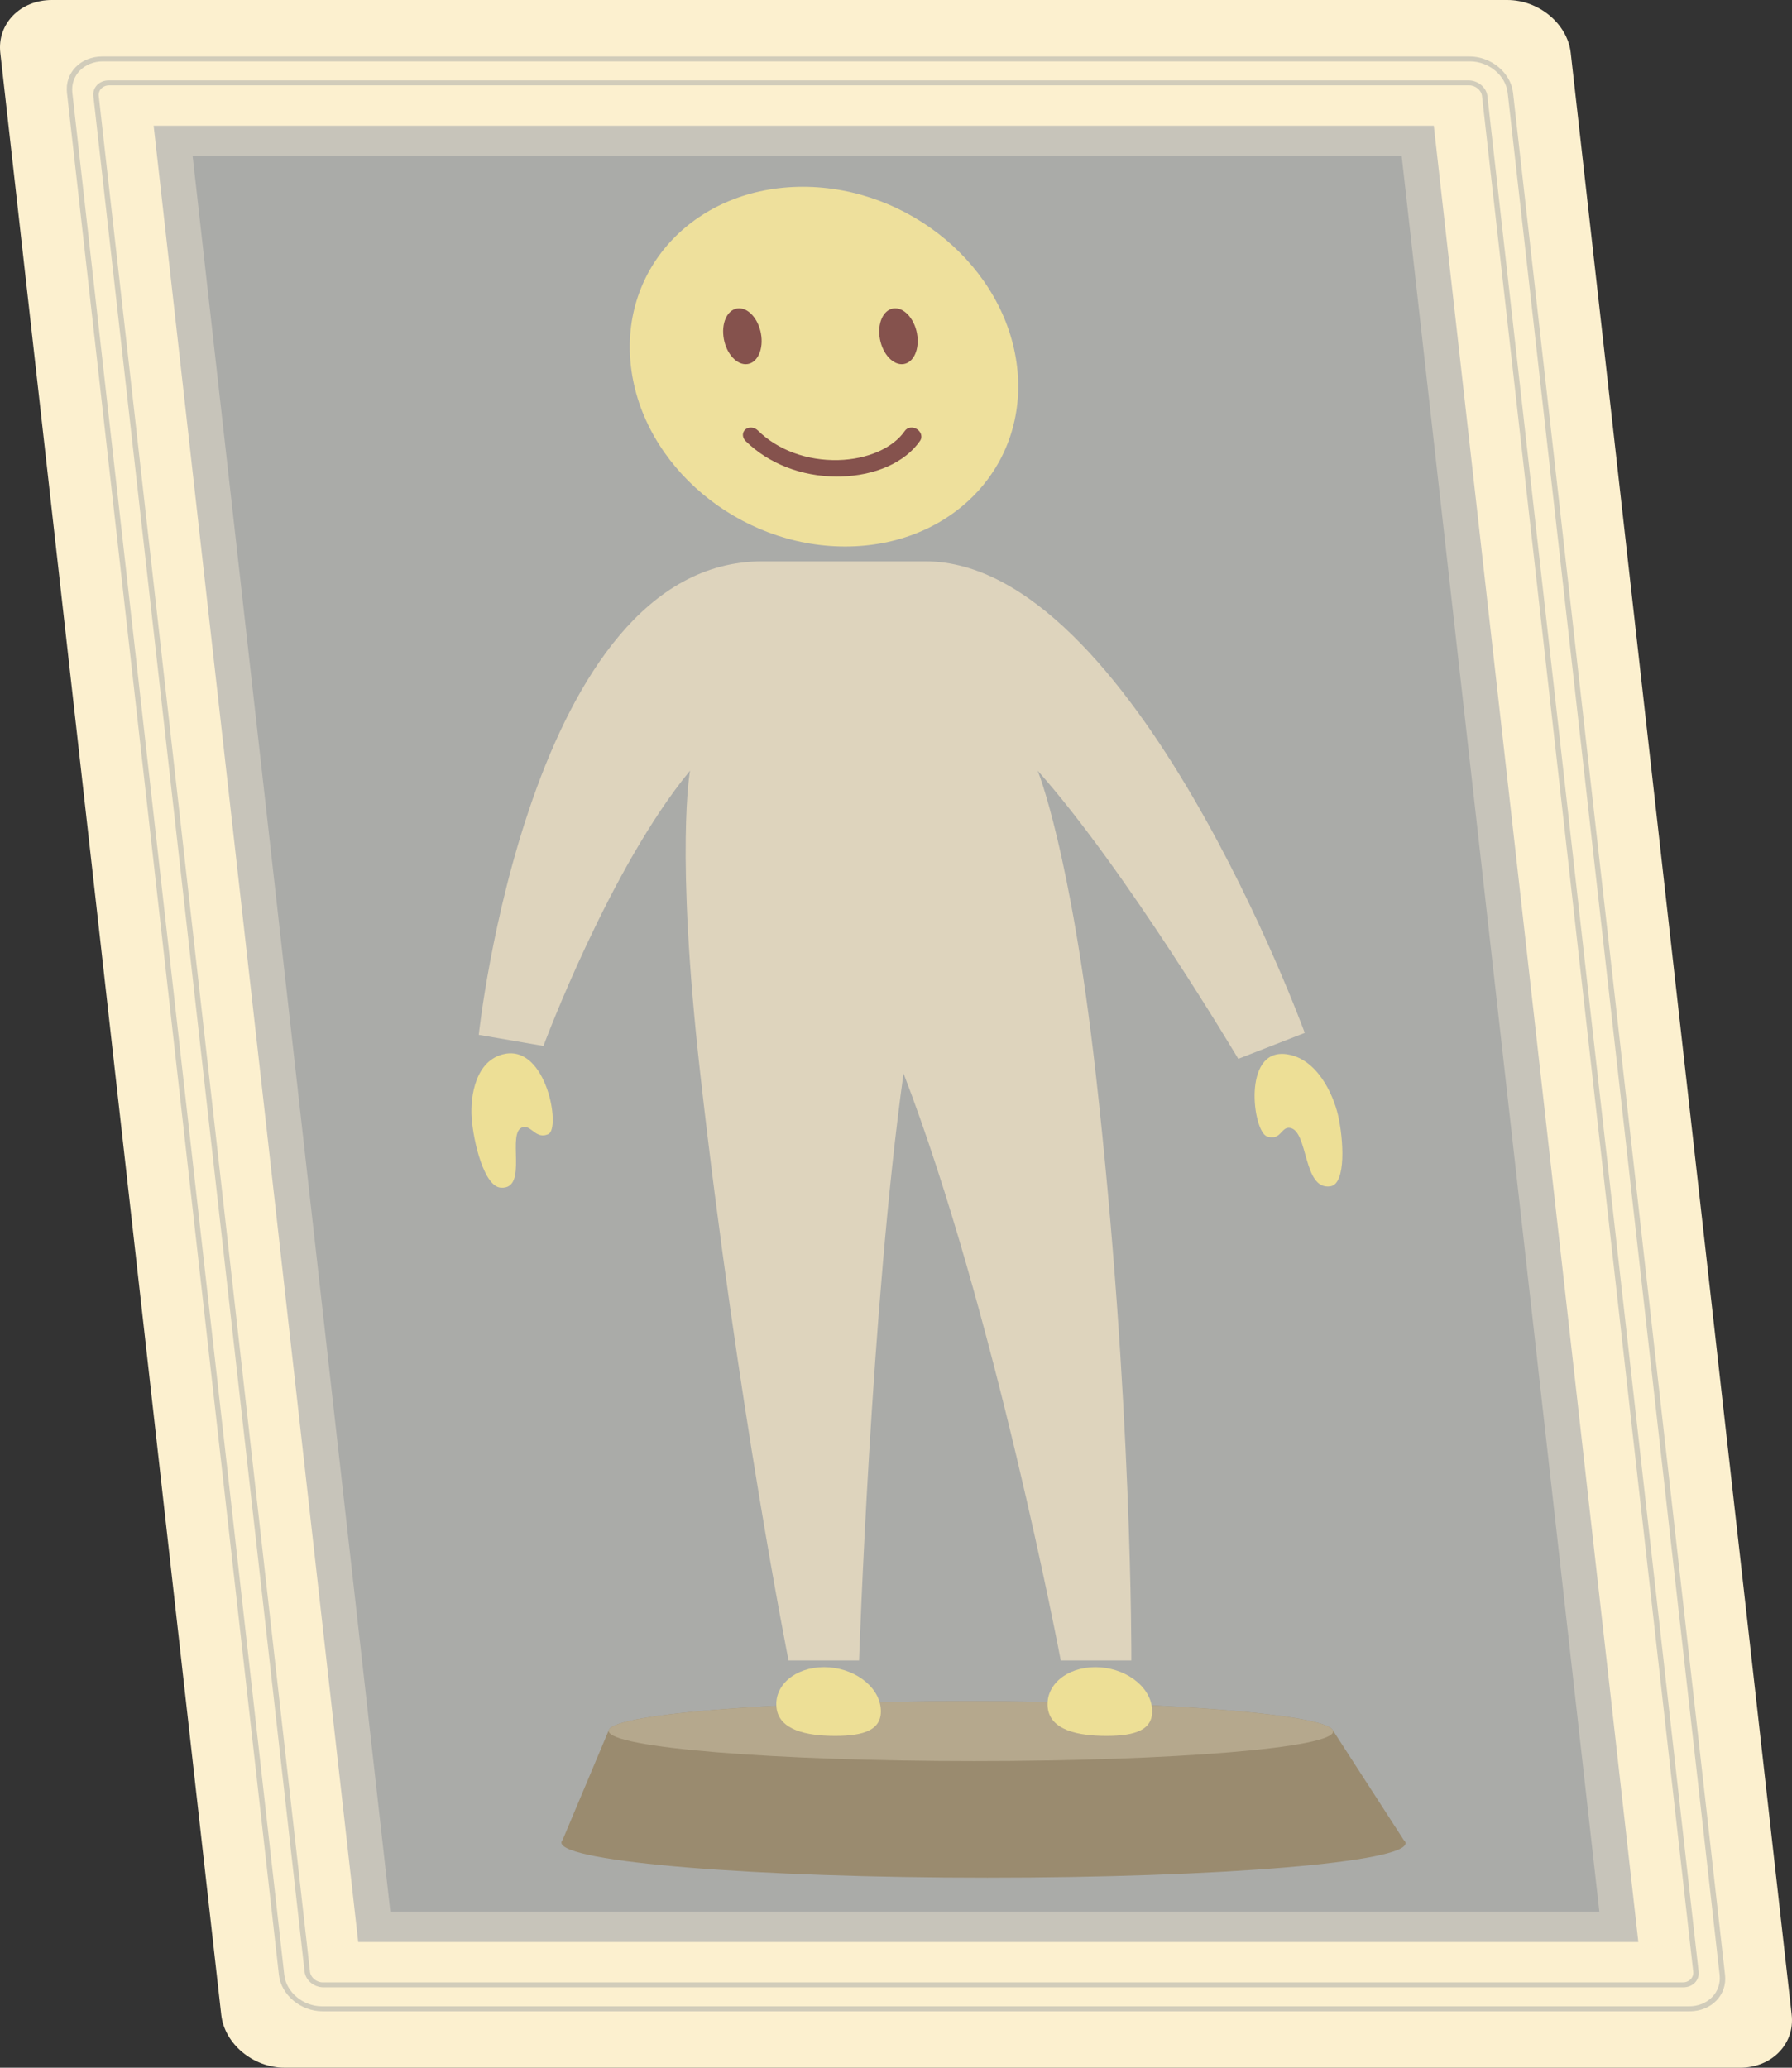 <?xml version="1.0" encoding="utf-8"?>
<!-- Generator: Adobe Illustrator 15.0.2, SVG Export Plug-In . SVG Version: 6.00 Build 0)  -->
<!DOCTYPE svg PUBLIC "-//W3C//DTD SVG 1.1//EN" "http://www.w3.org/Graphics/SVG/1.1/DTD/svg11.dtd">
<svg version="1.1" id="Layer_1" xmlns="http://www.w3.org/2000/svg" xmlns:xlink="http://www.w3.org/1999/xlink" x="0px" y="0px"
	 width="156px" height="180px" viewBox="0 0 156 180" enable-background="new 0 0 156 180" xml:space="preserve">
<rect x="0" y="0" width="156" height="180" fill="#333333" stroke="none"/>
<g>
	<path fill="#FCF0CF" d="M151.484,180c2.755,0,4.773-2.072,4.489-4.605L136.739,4.605C136.454,2.072,133.969,0,131.217,0H4.514
		C1.76,0-0.259,2.072,0.027,4.605l19.234,170.789c0.285,2.533,2.77,4.605,5.524,4.605H151.484z"/>
	<g>
		<path fill="#D1CCBA" d="M24.281,171.922L5.829,8.078C5.634,6.333,7.016,4.914,8.913,4.914h119.008c1.896,0,3.6,1.419,3.796,3.165
			l18.454,163.844c0.195,1.746-1.188,3.166-3.083,3.166H28.078C26.18,175.088,24.478,173.668,24.281,171.922z M131.249,8.078
			c-0.17-1.508-1.641-2.734-3.279-2.734H8.96c-1.639,0-2.833,1.227-2.662,2.734l18.45,163.844c0.169,1.508,1.642,2.732,3.28,2.732
			h119.009c1.638,0,2.832-1.225,2.663-2.732L131.249,8.078z"/>
		<path fill="#D1CCBA" d="M26.515,171.633L8.128,8.366C8.043,7.611,8.643,6.998,9.461,6.998h118.382c0.82,0,1.557,0.613,1.641,1.368
			l18.387,163.267c0.085,0.756-0.513,1.369-1.331,1.369H28.155C27.337,173.002,26.6,172.389,26.515,171.633z M129.015,8.366
			c-0.058-0.516-0.562-0.936-1.122-0.936H9.509c-0.56,0-0.97,0.419-0.911,0.936l18.386,163.267c0.059,0.518,0.562,0.938,1.124,0.938
			h118.382c0.56,0,0.97-0.42,0.912-0.938L129.015,8.366z"/>
	</g>
	<polygon fill="#C7C4BA" points="31.184,169.057 142.624,169.057 124.817,10.943 13.375,10.943 	"/>
	<polygon fill="#AAABA8" points="33.98,166.414 139.231,166.414 122.02,13.586 16.77,13.586 	"/>
	<g>
		<g>
			<g>
				<path fill="#DED4BD" d="M41.678,90.084c0,0,4.373-41.218,24.68-41.218c2.418,0,11.866,0,14.202,0
					c18.062,0,33.024,41.05,33.024,41.05l-5.788,2.258c0,0-9.753-16.43-17.464-25.088c0,0,2.868,6.939,5.058,26.387
					c3.204,28.449,3.099,51.074,3.099,51.074h-6.147c0,0-5.772-30.529-13.686-51.104c-2.835,20.312-3.87,51.104-3.87,51.104h-6.14
					c0,0-4.434-22.189-7.685-51.074c-2.19-19.447-0.889-26.387-0.889-26.387C53.049,75.591,47.31,91.053,47.31,91.053L41.678,90.084
					z"/>
				<g>
					<path fill="#9A8B6F" d="M122.199,160.176l-6.116-9.473h-0.031c-0.163-1.438-14.413-2.604-31.824-2.604
						c-17.413,0-31.397,1.166-31.239,2.604H52.96l-3.985,9.473c-0.071,0.082-0.111,0.164-0.103,0.248
						c0.188,1.676,16.791,3.033,37.084,3.033c20.293,0,36.591-1.357,36.401-3.033C122.35,160.34,122.29,160.258,122.199,160.176z"/>
					<path fill="#B5A88D" d="M116.052,150.703c0.161,1.438-13.824,2.604-31.238,2.604c-17.413,0-31.662-1.166-31.825-2.604
						c-0.162-1.438,13.824-2.604,31.239-2.604C101.641,148.1,115.89,149.266,116.052,150.703z"/>
				</g>
				<path fill="#EDDF96" d="M100.283,148.656c0.219,1.945-1.459,2.457-3.963,2.457c-2.505,0-4.89-0.512-5.11-2.457
					c-0.218-1.951,1.635-3.527,4.139-3.527C97.855,145.129,100.063,146.705,100.283,148.656z"/>
				<path fill="#EDDF96" d="M76.664,148.656c0.221,1.945-1.454,2.457-3.96,2.457c-2.502,0-4.888-0.512-5.107-2.457
					c-0.219-1.951,1.632-3.527,4.139-3.527C74.239,145.129,76.447,146.705,76.664,148.656z"/>
				<g>
					<path fill="#EDDF96" d="M116.477,97.064c0.484,2.092,0.729,5.998-0.661,6.207c-2.426,0.365-1.893-4.879-3.543-5.09
						c-0.753-0.098-0.773,1.156-1.979,0.746c-1.224-0.414-2.176-7.643,1.664-7.16C114.627,92.102,116.05,95.23,116.477,97.064z"/>
				</g>
				<g>
					<path fill="#EDDF96" d="M41.058,97.285c0.148,2.104,1.082,5.986,2.524,6.104c2.512,0.201,0.404-4.957,1.971-5.273
						c0.716-0.145,1.118,1.096,2.186,0.611c1.086-0.492-0.144-7.709-3.798-6.982C41.396,92.252,40.929,95.441,41.058,97.285z"/>
				</g>
				<g>
					<path fill="#EEE09C" d="M88.538,31.916c1.016,8.648-5.683,15.658-14.964,15.658c-9.281,0-17.63-7.01-18.647-15.658
						c-1.018-8.646,5.682-15.657,14.962-15.657C79.171,16.259,87.52,23.27,88.538,31.916z"/>
					<path fill="#85524D" d="M72.856,41.486c-3.06,0-5.94-1.118-7.947-3.093c-0.308-0.302-0.318-0.753-0.022-1.007
						c0.295-0.254,0.784-0.212,1.091,0.09c1.735,1.707,4.285,2.641,6.989,2.576c2.549-0.065,4.774-1.041,5.806-2.545
						c0.217-0.316,0.69-0.382,1.056-0.145c0.369,0.237,0.491,0.685,0.274,1.001c-1.285,1.875-3.874,3.041-6.927,3.119
						C73.07,41.485,72.963,41.486,72.856,41.486z"/>
					<g>
						<path fill="#85524D" d="M79.865,29.271c0.156,1.343-0.452,2.433-1.363,2.433c-0.913,0-1.78-1.09-1.938-2.433
							c-0.158-1.344,0.453-2.432,1.365-2.432C78.839,26.839,79.707,27.927,79.865,29.271z"/>
						<path fill="#85524D" d="M66.279,29.271c0.159,1.343-0.451,2.433-1.364,2.433s-1.781-1.09-1.938-2.433
							c-0.159-1.344,0.452-2.432,1.365-2.432C65.255,26.839,66.121,27.927,66.279,29.271z"/>
					</g>
				</g>
			</g>
		</g>
	</g>
</g>
</svg>
